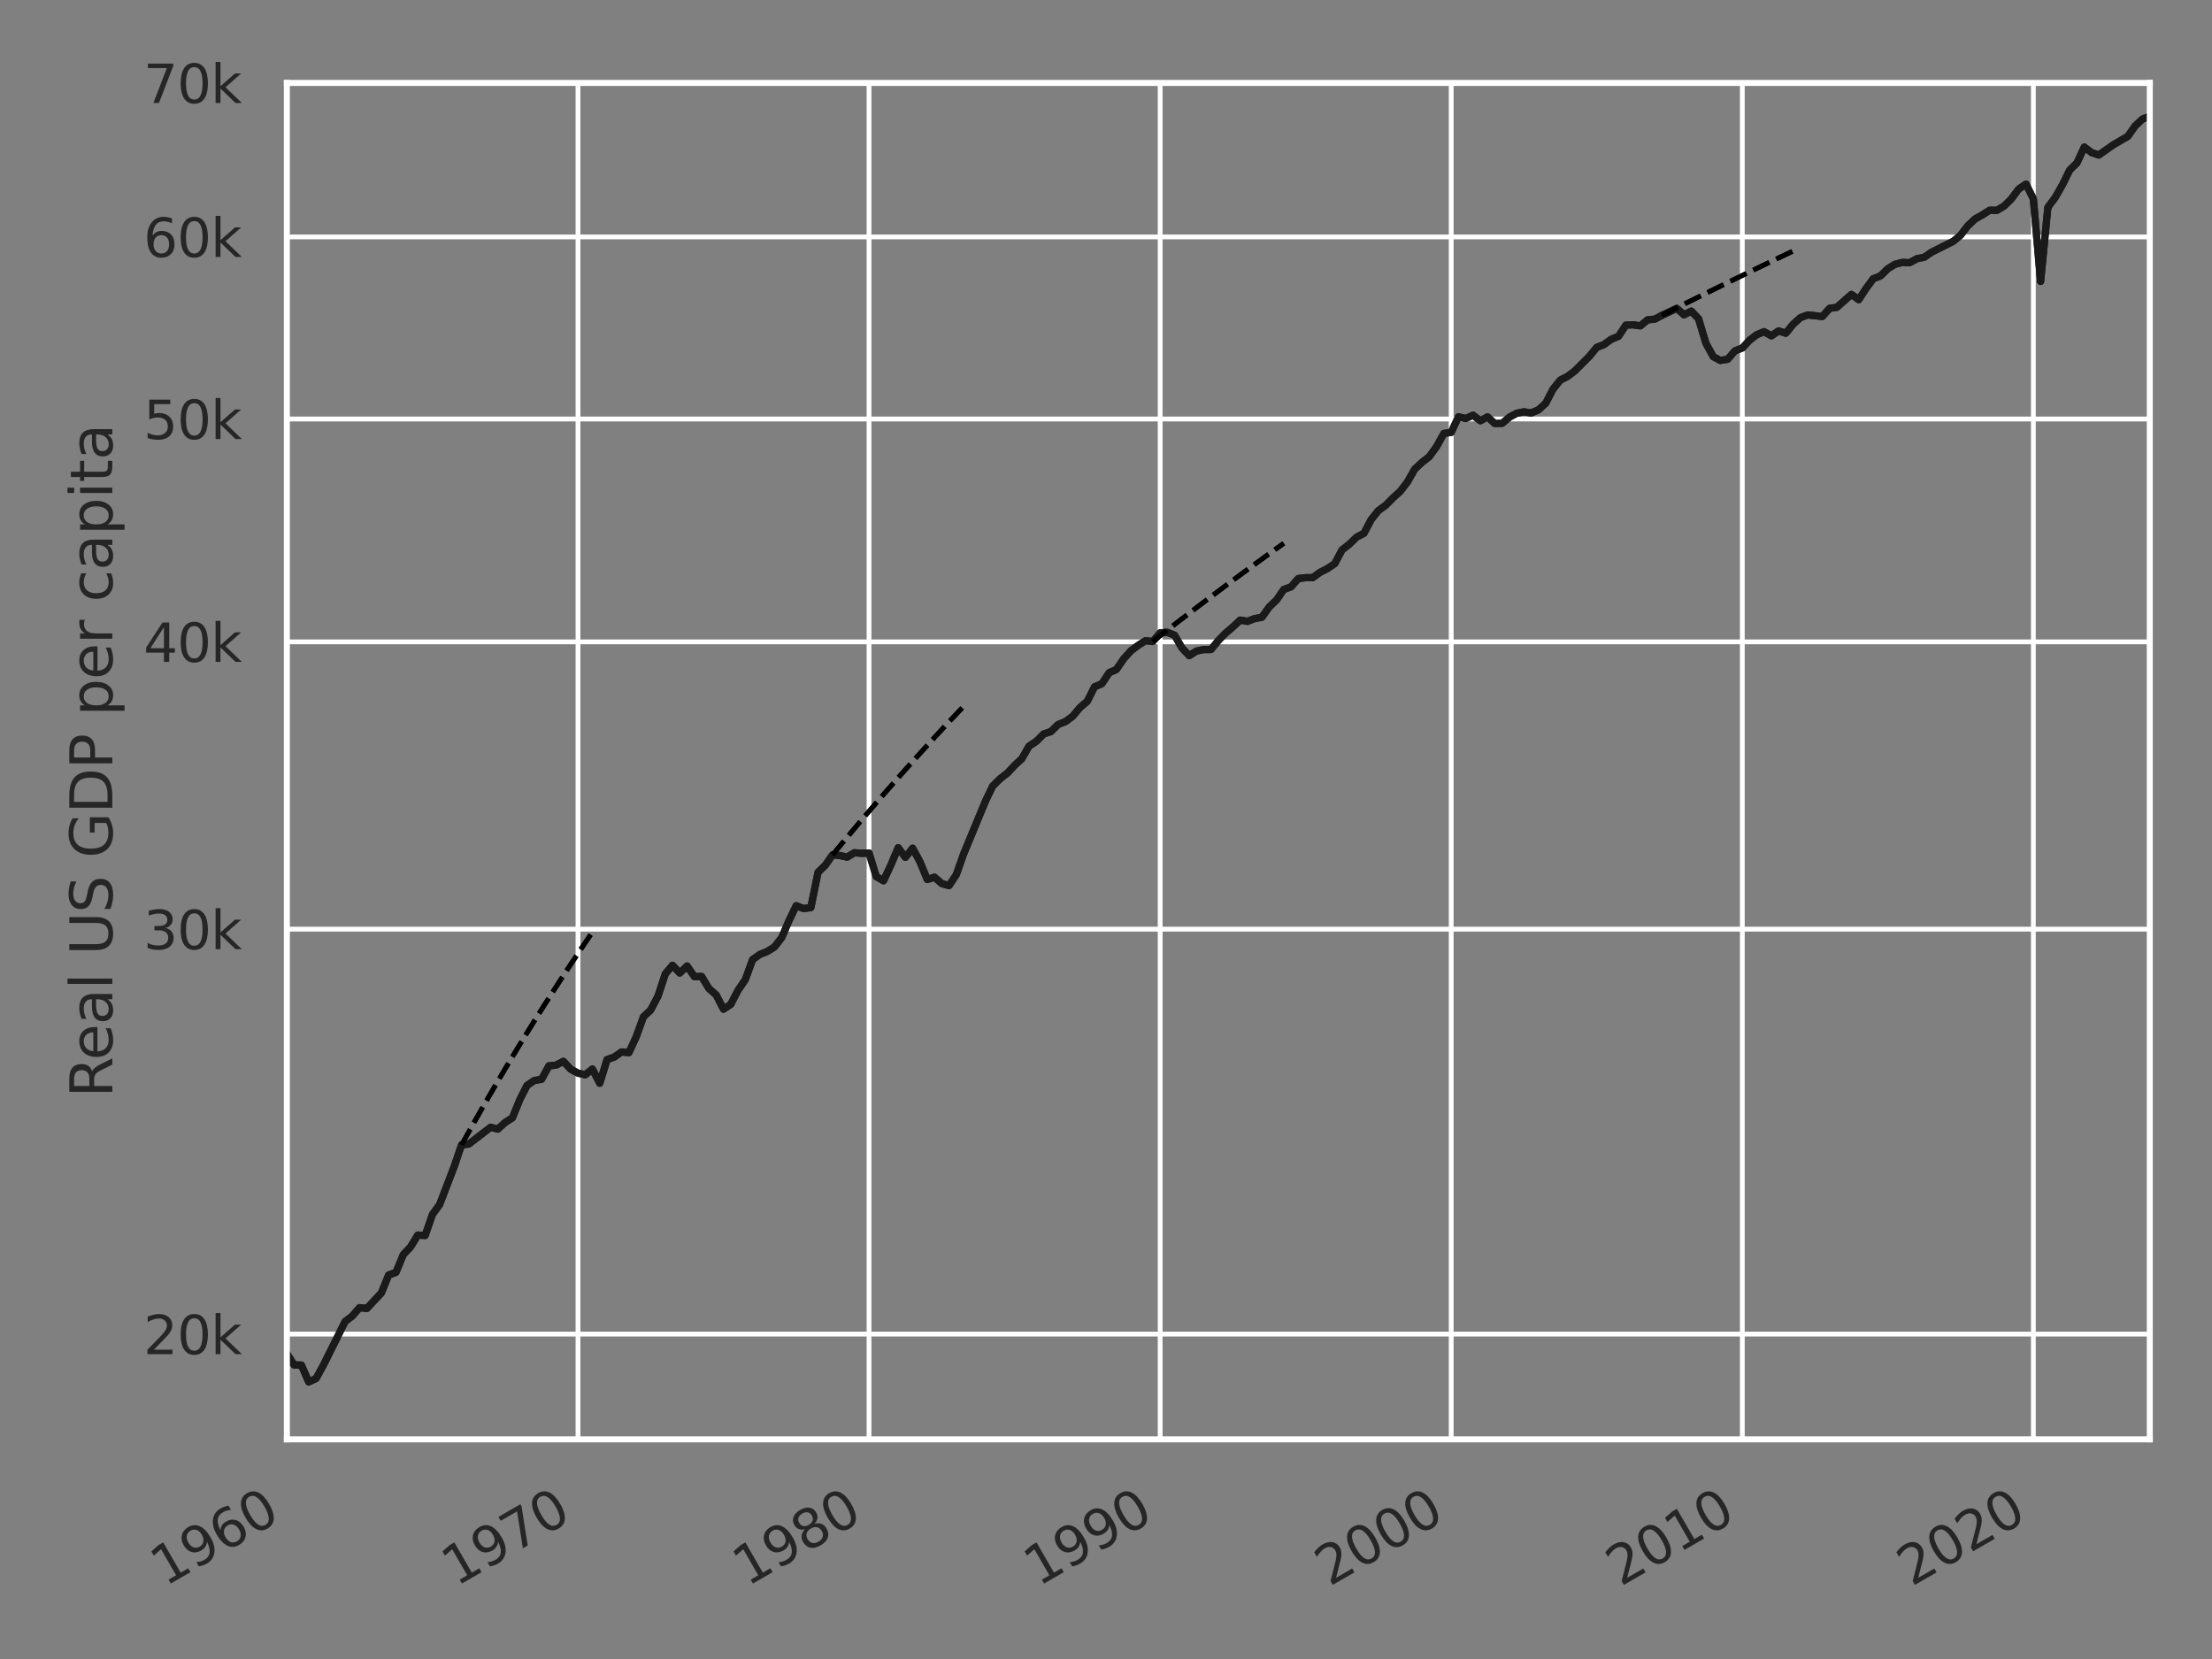 <?xml version="1.0" encoding="utf-8" standalone="no"?>
<!DOCTYPE svg PUBLIC "-//W3C//DTD SVG 1.1//EN"
  "http://www.w3.org/Graphics/SVG/1.1/DTD/svg11.dtd">
<svg xmlns:xlink="http://www.w3.org/1999/xlink" width="460.8pt" height="345.6pt" viewBox="0 0 460.8 345.6" xmlns="http://www.w3.org/2000/svg" version="1.1">
 <rect x="0" y="0" width="460.8" height="345.6" fill="#808080" stroke="none"/>
 <defs>
  <style type="text/css">*{stroke-linejoin: round; stroke-linecap: butt}</style>
 </defs>
 <g id="figure_1">
  <g id="patch_1">
   <path d="M 0 345.6 
L 460.8 345.6 
L 460.8 0 
L 0 0 
L 0 345.6 
z
" style="fill: none"/>
  </g>
  <g id="axes_1">
   <g id="patch_2">
    <path d="M 59.76 299.837 
L 447.84 299.837 
L 447.84 17.28 
L 59.76 17.28 
L 59.76 299.837 
z
" style="fill: none"/>
   </g>
   <g id="matplotlib.axis_1">
    <g id="xtick_1">
     <g id="line2d_1">
      <path d="M 59.76 299.837 
L 59.76 17.28 
" clip-path="url(#p3d9712245a)" style="fill: none; stroke: #ffffff; stroke-linecap: round"/>
     </g>
     <g id="text_1">
      <!-- 1960 -->
      <g style="fill: #262626" transform="translate(34.372 330.573) rotate(-30) scale(0.11 -0.11)">
       <defs>
        <path id="DejaVuSans-31" d="M 794 531 
L 1825 531 
L 1825 4091 
L 703 3866 
L 703 4441 
L 1819 4666 
L 2450 4666 
L 2450 531 
L 3481 531 
L 3481 0 
L 794 0 
L 794 531 
z
" transform="scale(0.016)"/>
        <path id="DejaVuSans-39" d="M 703 97 
L 703 672 
Q 941 559 1184 500 
Q 1428 441 1663 441 
Q 2288 441 2617 861 
Q 2947 1281 2994 2138 
Q 2813 1869 2534 1725 
Q 2256 1581 1919 1581 
Q 1219 1581 811 2004 
Q 403 2428 403 3163 
Q 403 3881 828 4315 
Q 1253 4750 1959 4750 
Q 2769 4750 3195 4129 
Q 3622 3509 3622 2328 
Q 3622 1225 3098 567 
Q 2575 -91 1691 -91 
Q 1453 -91 1209 -44 
Q 966 3 703 97 
z
M 1959 2075 
Q 2384 2075 2632 2365 
Q 2881 2656 2881 3163 
Q 2881 3666 2632 3958 
Q 2384 4250 1959 4250 
Q 1534 4250 1286 3958 
Q 1038 3666 1038 3163 
Q 1038 2656 1286 2365 
Q 1534 2075 1959 2075 
z
" transform="scale(0.016)"/>
        <path id="DejaVuSans-36" d="M 2113 2584 
Q 1688 2584 1439 2293 
Q 1191 2003 1191 1497 
Q 1191 994 1439 701 
Q 1688 409 2113 409 
Q 2538 409 2786 701 
Q 3034 994 3034 1497 
Q 3034 2003 2786 2293 
Q 2538 2584 2113 2584 
z
M 3366 4563 
L 3366 3988 
Q 3128 4100 2886 4159 
Q 2644 4219 2406 4219 
Q 1781 4219 1451 3797 
Q 1122 3375 1075 2522 
Q 1259 2794 1537 2939 
Q 1816 3084 2150 3084 
Q 2853 3084 3261 2657 
Q 3669 2231 3669 1497 
Q 3669 778 3244 343 
Q 2819 -91 2113 -91 
Q 1303 -91 875 529 
Q 447 1150 447 2328 
Q 447 3434 972 4092 
Q 1497 4750 2381 4750 
Q 2619 4750 2861 4703 
Q 3103 4656 3366 4563 
z
" transform="scale(0.016)"/>
        <path id="DejaVuSans-30" d="M 2034 4250 
Q 1547 4250 1301 3770 
Q 1056 3291 1056 2328 
Q 1056 1369 1301 889 
Q 1547 409 2034 409 
Q 2525 409 2770 889 
Q 3016 1369 3016 2328 
Q 3016 3291 2770 3770 
Q 2525 4250 2034 4250 
z
M 2034 4750 
Q 2819 4750 3233 4129 
Q 3647 3509 3647 2328 
Q 3647 1150 3233 529 
Q 2819 -91 2034 -91 
Q 1250 -91 836 529 
Q 422 1150 422 2328 
Q 422 3509 836 4129 
Q 1250 4750 2034 4750 
z
" transform="scale(0.016)"/>
       </defs>
       <use xlink:href="#DejaVuSans-31"/>
       <use xlink:href="#DejaVuSans-39" x="63.623"/>
       <use xlink:href="#DejaVuSans-36" x="127.246"/>
       <use xlink:href="#DejaVuSans-30" x="190.869"/>
      </g>
     </g>
    </g>
    <g id="xtick_2">
     <g id="line2d_2">
      <path d="M 120.406 299.837 
L 120.406 17.28 
" clip-path="url(#p3d9712245a)" style="fill: none; stroke: #ffffff; stroke-linecap: round"/>
     </g>
     <g id="text_2">
      <!-- 1970 -->
      <g style="fill: #262626" transform="translate(95.018 330.573) rotate(-30) scale(0.11 -0.11)">
       <defs>
        <path id="DejaVuSans-37" d="M 525 4666 
L 3525 4666 
L 3525 4397 
L 1831 0 
L 1172 0 
L 2766 4134 
L 525 4134 
L 525 4666 
z
" transform="scale(0.016)"/>
       </defs>
       <use xlink:href="#DejaVuSans-31"/>
       <use xlink:href="#DejaVuSans-39" x="63.623"/>
       <use xlink:href="#DejaVuSans-37" x="127.246"/>
       <use xlink:href="#DejaVuSans-30" x="190.869"/>
      </g>
     </g>
    </g>
    <g id="xtick_3">
     <g id="line2d_3">
      <path d="M 181.035 299.837 
L 181.035 17.28 
" clip-path="url(#p3d9712245a)" style="fill: none; stroke: #ffffff; stroke-linecap: round"/>
     </g>
     <g id="text_3">
      <!-- 1980 -->
      <g style="fill: #262626" transform="translate(155.647 330.573) rotate(-30) scale(0.11 -0.11)">
       <defs>
        <path id="DejaVuSans-38" d="M 2034 2216 
Q 1584 2216 1326 1975 
Q 1069 1734 1069 1313 
Q 1069 891 1326 650 
Q 1584 409 2034 409 
Q 2484 409 2743 651 
Q 3003 894 3003 1313 
Q 3003 1734 2745 1975 
Q 2488 2216 2034 2216 
z
M 1403 2484 
Q 997 2584 770 2862 
Q 544 3141 544 3541 
Q 544 4100 942 4425 
Q 1341 4750 2034 4750 
Q 2731 4750 3128 4425 
Q 3525 4100 3525 3541 
Q 3525 3141 3298 2862 
Q 3072 2584 2669 2484 
Q 3125 2378 3379 2068 
Q 3634 1759 3634 1313 
Q 3634 634 3220 271 
Q 2806 -91 2034 -91 
Q 1263 -91 848 271 
Q 434 634 434 1313 
Q 434 1759 690 2068 
Q 947 2378 1403 2484 
z
M 1172 3481 
Q 1172 3119 1398 2916 
Q 1625 2713 2034 2713 
Q 2441 2713 2670 2916 
Q 2900 3119 2900 3481 
Q 2900 3844 2670 4047 
Q 2441 4250 2034 4250 
Q 1625 4250 1398 4047 
Q 1172 3844 1172 3481 
z
" transform="scale(0.016)"/>
       </defs>
       <use xlink:href="#DejaVuSans-31"/>
       <use xlink:href="#DejaVuSans-39" x="63.623"/>
       <use xlink:href="#DejaVuSans-38" x="127.246"/>
       <use xlink:href="#DejaVuSans-30" x="190.869"/>
      </g>
     </g>
    </g>
    <g id="xtick_4">
     <g id="line2d_4">
      <path d="M 241.681 299.837 
L 241.681 17.28 
" clip-path="url(#p3d9712245a)" style="fill: none; stroke: #ffffff; stroke-linecap: round"/>
     </g>
     <g id="text_4">
      <!-- 1990 -->
      <g style="fill: #262626" transform="translate(216.293 330.573) rotate(-30) scale(0.11 -0.11)">
       <use xlink:href="#DejaVuSans-31"/>
       <use xlink:href="#DejaVuSans-39" x="63.623"/>
       <use xlink:href="#DejaVuSans-39" x="127.246"/>
       <use xlink:href="#DejaVuSans-30" x="190.869"/>
      </g>
     </g>
    </g>
    <g id="xtick_5">
     <g id="line2d_5">
      <path d="M 302.31 299.837 
L 302.31 17.28 
" clip-path="url(#p3d9712245a)" style="fill: none; stroke: #ffffff; stroke-linecap: round"/>
     </g>
     <g id="text_5">
      <!-- 2000 -->
      <g style="fill: #262626" transform="translate(276.922 330.573) rotate(-30) scale(0.11 -0.11)">
       <defs>
        <path id="DejaVuSans-32" d="M 1228 531 
L 3431 531 
L 3431 0 
L 469 0 
L 469 531 
Q 828 903 1448 1529 
Q 2069 2156 2228 2338 
Q 2531 2678 2651 2914 
Q 2772 3150 2772 3378 
Q 2772 3750 2511 3984 
Q 2250 4219 1831 4219 
Q 1534 4219 1204 4116 
Q 875 4013 500 3803 
L 500 4441 
Q 881 4594 1212 4672 
Q 1544 4750 1819 4750 
Q 2544 4750 2975 4387 
Q 3406 4025 3406 3419 
Q 3406 3131 3298 2873 
Q 3191 2616 2906 2266 
Q 2828 2175 2409 1742 
Q 1991 1309 1228 531 
z
" transform="scale(0.016)"/>
       </defs>
       <use xlink:href="#DejaVuSans-32"/>
       <use xlink:href="#DejaVuSans-30" x="63.623"/>
       <use xlink:href="#DejaVuSans-30" x="127.246"/>
       <use xlink:href="#DejaVuSans-30" x="190.869"/>
      </g>
     </g>
    </g>
    <g id="xtick_6">
     <g id="line2d_6">
      <path d="M 362.956 299.837 
L 362.956 17.28 
" clip-path="url(#p3d9712245a)" style="fill: none; stroke: #ffffff; stroke-linecap: round"/>
     </g>
     <g id="text_6">
      <!-- 2010 -->
      <g style="fill: #262626" transform="translate(337.568 330.573) rotate(-30) scale(0.11 -0.11)">
       <use xlink:href="#DejaVuSans-32"/>
       <use xlink:href="#DejaVuSans-30" x="63.623"/>
       <use xlink:href="#DejaVuSans-31" x="127.246"/>
       <use xlink:href="#DejaVuSans-30" x="190.869"/>
      </g>
     </g>
    </g>
    <g id="xtick_7">
     <g id="line2d_7">
      <path d="M 423.585 299.837 
L 423.585 17.28 
" clip-path="url(#p3d9712245a)" style="fill: none; stroke: #ffffff; stroke-linecap: round"/>
     </g>
     <g id="text_7">
      <!-- 2020 -->
      <g style="fill: #262626" transform="translate(398.197 330.573) rotate(-30) scale(0.11 -0.11)">
       <use xlink:href="#DejaVuSans-32"/>
       <use xlink:href="#DejaVuSans-30" x="63.623"/>
       <use xlink:href="#DejaVuSans-32" x="127.246"/>
       <use xlink:href="#DejaVuSans-30" x="190.869"/>
      </g>
     </g>
    </g>
   </g>
   <g id="matplotlib.axis_2">
    <g id="ytick_1">
     <g id="line2d_8">
      <path d="M 59.76 277.917 
L 447.84 277.917 
" clip-path="url(#p3d9712245a)" style="fill: none; stroke: #ffffff; stroke-linecap: round"/>
     </g>
     <g id="text_8">
      <!-- 20k -->
      <g style="fill: #262626" transform="translate(29.893 282.096) scale(0.11 -0.11)">
       <defs>
        <path id="DejaVuSans-6b" d="M 581 4863 
L 1159 4863 
L 1159 1991 
L 2875 3500 
L 3609 3500 
L 1753 1863 
L 3688 0 
L 2938 0 
L 1159 1709 
L 1159 0 
L 581 0 
L 581 4863 
z
" transform="scale(0.016)"/>
       </defs>
       <use xlink:href="#DejaVuSans-32"/>
       <use xlink:href="#DejaVuSans-30" x="63.623"/>
       <use xlink:href="#DejaVuSans-6b" x="127.246"/>
      </g>
     </g>
    </g>
    <g id="ytick_2">
     <g id="line2d_9">
      <path d="M 59.76 193.56 
L 447.84 193.56 
" clip-path="url(#p3d9712245a)" style="fill: none; stroke: #ffffff; stroke-linecap: round"/>
     </g>
     <g id="text_9">
      <!-- 30k -->
      <g style="fill: #262626" transform="translate(29.893 197.739) scale(0.11 -0.11)">
       <defs>
        <path id="DejaVuSans-33" d="M 2597 2516 
Q 3050 2419 3304 2112 
Q 3559 1806 3559 1356 
Q 3559 666 3084 287 
Q 2609 -91 1734 -91 
Q 1441 -91 1130 -33 
Q 819 25 488 141 
L 488 750 
Q 750 597 1062 519 
Q 1375 441 1716 441 
Q 2309 441 2620 675 
Q 2931 909 2931 1356 
Q 2931 1769 2642 2001 
Q 2353 2234 1838 2234 
L 1294 2234 
L 1294 2753 
L 1863 2753 
Q 2328 2753 2575 2939 
Q 2822 3125 2822 3475 
Q 2822 3834 2567 4026 
Q 2313 4219 1838 4219 
Q 1578 4219 1281 4162 
Q 984 4106 628 3988 
L 628 4550 
Q 988 4650 1302 4700 
Q 1616 4750 1894 4750 
Q 2613 4750 3031 4423 
Q 3450 4097 3450 3541 
Q 3450 3153 3228 2886 
Q 3006 2619 2597 2516 
z
" transform="scale(0.016)"/>
       </defs>
       <use xlink:href="#DejaVuSans-33"/>
       <use xlink:href="#DejaVuSans-30" x="63.623"/>
       <use xlink:href="#DejaVuSans-6b" x="127.246"/>
      </g>
     </g>
    </g>
    <g id="ytick_3">
     <g id="line2d_10">
      <path d="M 59.76 133.708 
L 447.84 133.708 
" clip-path="url(#p3d9712245a)" style="fill: none; stroke: #ffffff; stroke-linecap: round"/>
     </g>
     <g id="text_10">
      <!-- 40k -->
      <g style="fill: #262626" transform="translate(29.893 137.887) scale(0.11 -0.11)">
       <defs>
        <path id="DejaVuSans-34" d="M 2419 4116 
L 825 1625 
L 2419 1625 
L 2419 4116 
z
M 2253 4666 
L 3047 4666 
L 3047 1625 
L 3713 1625 
L 3713 1100 
L 3047 1100 
L 3047 0 
L 2419 0 
L 2419 1100 
L 313 1100 
L 313 1709 
L 2253 4666 
z
" transform="scale(0.016)"/>
       </defs>
       <use xlink:href="#DejaVuSans-34"/>
       <use xlink:href="#DejaVuSans-30" x="63.623"/>
       <use xlink:href="#DejaVuSans-6b" x="127.246"/>
      </g>
     </g>
    </g>
    <g id="ytick_4">
     <g id="line2d_11">
      <path d="M 59.76 87.283 
L 447.84 87.283 
" clip-path="url(#p3d9712245a)" style="fill: none; stroke: #ffffff; stroke-linecap: round"/>
     </g>
     <g id="text_11">
      <!-- 50k -->
      <g style="fill: #262626" transform="translate(29.893 91.462) scale(0.11 -0.11)">
       <defs>
        <path id="DejaVuSans-35" d="M 691 4666 
L 3169 4666 
L 3169 4134 
L 1269 4134 
L 1269 2991 
Q 1406 3038 1543 3061 
Q 1681 3084 1819 3084 
Q 2600 3084 3056 2656 
Q 3513 2228 3513 1497 
Q 3513 744 3044 326 
Q 2575 -91 1722 -91 
Q 1428 -91 1123 -41 
Q 819 9 494 109 
L 494 744 
Q 775 591 1075 516 
Q 1375 441 1709 441 
Q 2250 441 2565 725 
Q 2881 1009 2881 1497 
Q 2881 1984 2565 2268 
Q 2250 2553 1709 2553 
Q 1456 2553 1204 2497 
Q 953 2441 691 2322 
L 691 4666 
z
" transform="scale(0.016)"/>
       </defs>
       <use xlink:href="#DejaVuSans-35"/>
       <use xlink:href="#DejaVuSans-30" x="63.623"/>
       <use xlink:href="#DejaVuSans-6b" x="127.246"/>
      </g>
     </g>
    </g>
    <g id="ytick_5">
     <g id="line2d_12">
      <path d="M 59.76 49.351 
L 447.84 49.351 
" clip-path="url(#p3d9712245a)" style="fill: none; stroke: #ffffff; stroke-linecap: round"/>
     </g>
     <g id="text_12">
      <!-- 60k -->
      <g style="fill: #262626" transform="translate(29.893 53.53) scale(0.11 -0.11)">
       <use xlink:href="#DejaVuSans-36"/>
       <use xlink:href="#DejaVuSans-30" x="63.623"/>
       <use xlink:href="#DejaVuSans-6b" x="127.246"/>
      </g>
     </g>
    </g>
    <g id="ytick_6">
     <g id="line2d_13">
      <path d="M 59.76 17.28 
L 447.84 17.28 
" clip-path="url(#p3d9712245a)" style="fill: none; stroke: #ffffff; stroke-linecap: round"/>
     </g>
     <g id="text_13">
      <!-- 70k -->
      <g style="fill: #262626" transform="translate(29.893 21.459) scale(0.11 -0.11)">
       <use xlink:href="#DejaVuSans-37"/>
       <use xlink:href="#DejaVuSans-30" x="63.623"/>
       <use xlink:href="#DejaVuSans-6b" x="127.246"/>
      </g>
     </g>
    </g>
    <g id="text_14">
     <!-- Real US GDP per capita -->
     <g style="fill: #262626" transform="translate(23.397 228.656) rotate(-90) scale(0.12 -0.12)">
      <defs>
       <path id="DejaVuSans-52" d="M 2841 2188 
Q 3044 2119 3236 1894 
Q 3428 1669 3622 1275 
L 4263 0 
L 3584 0 
L 2988 1197 
Q 2756 1666 2539 1819 
Q 2322 1972 1947 1972 
L 1259 1972 
L 1259 0 
L 628 0 
L 628 4666 
L 2053 4666 
Q 2853 4666 3247 4331 
Q 3641 3997 3641 3322 
Q 3641 2881 3436 2590 
Q 3231 2300 2841 2188 
z
M 1259 4147 
L 1259 2491 
L 2053 2491 
Q 2509 2491 2742 2702 
Q 2975 2913 2975 3322 
Q 2975 3731 2742 3939 
Q 2509 4147 2053 4147 
L 1259 4147 
z
" transform="scale(0.016)"/>
       <path id="DejaVuSans-65" d="M 3597 1894 
L 3597 1613 
L 953 1613 
Q 991 1019 1311 708 
Q 1631 397 2203 397 
Q 2534 397 2845 478 
Q 3156 559 3463 722 
L 3463 178 
Q 3153 47 2828 -22 
Q 2503 -91 2169 -91 
Q 1331 -91 842 396 
Q 353 884 353 1716 
Q 353 2575 817 3079 
Q 1281 3584 2069 3584 
Q 2775 3584 3186 3129 
Q 3597 2675 3597 1894 
z
M 3022 2063 
Q 3016 2534 2758 2815 
Q 2500 3097 2075 3097 
Q 1594 3097 1305 2825 
Q 1016 2553 972 2059 
L 3022 2063 
z
" transform="scale(0.016)"/>
       <path id="DejaVuSans-61" d="M 2194 1759 
Q 1497 1759 1228 1600 
Q 959 1441 959 1056 
Q 959 750 1161 570 
Q 1363 391 1709 391 
Q 2188 391 2477 730 
Q 2766 1069 2766 1631 
L 2766 1759 
L 2194 1759 
z
M 3341 1997 
L 3341 0 
L 2766 0 
L 2766 531 
Q 2569 213 2275 61 
Q 1981 -91 1556 -91 
Q 1019 -91 701 211 
Q 384 513 384 1019 
Q 384 1609 779 1909 
Q 1175 2209 1959 2209 
L 2766 2209 
L 2766 2266 
Q 2766 2663 2505 2880 
Q 2244 3097 1772 3097 
Q 1472 3097 1187 3025 
Q 903 2953 641 2809 
L 641 3341 
Q 956 3463 1253 3523 
Q 1550 3584 1831 3584 
Q 2591 3584 2966 3190 
Q 3341 2797 3341 1997 
z
" transform="scale(0.016)"/>
       <path id="DejaVuSans-6c" d="M 603 4863 
L 1178 4863 
L 1178 0 
L 603 0 
L 603 4863 
z
" transform="scale(0.016)"/>
       <path id="DejaVuSans-20" transform="scale(0.016)"/>
       <path id="DejaVuSans-55" d="M 556 4666 
L 1191 4666 
L 1191 1831 
Q 1191 1081 1462 751 
Q 1734 422 2344 422 
Q 2950 422 3222 751 
Q 3494 1081 3494 1831 
L 3494 4666 
L 4128 4666 
L 4128 1753 
Q 4128 841 3676 375 
Q 3225 -91 2344 -91 
Q 1459 -91 1007 375 
Q 556 841 556 1753 
L 556 4666 
z
" transform="scale(0.016)"/>
       <path id="DejaVuSans-53" d="M 3425 4513 
L 3425 3897 
Q 3066 4069 2747 4153 
Q 2428 4238 2131 4238 
Q 1616 4238 1336 4038 
Q 1056 3838 1056 3469 
Q 1056 3159 1242 3001 
Q 1428 2844 1947 2747 
L 2328 2669 
Q 3034 2534 3370 2195 
Q 3706 1856 3706 1288 
Q 3706 609 3251 259 
Q 2797 -91 1919 -91 
Q 1588 -91 1214 -16 
Q 841 59 441 206 
L 441 856 
Q 825 641 1194 531 
Q 1563 422 1919 422 
Q 2459 422 2753 634 
Q 3047 847 3047 1241 
Q 3047 1584 2836 1778 
Q 2625 1972 2144 2069 
L 1759 2144 
Q 1053 2284 737 2584 
Q 422 2884 422 3419 
Q 422 4038 858 4394 
Q 1294 4750 2059 4750 
Q 2388 4750 2728 4690 
Q 3069 4631 3425 4513 
z
" transform="scale(0.016)"/>
       <path id="DejaVuSans-47" d="M 3809 666 
L 3809 1919 
L 2778 1919 
L 2778 2438 
L 4434 2438 
L 4434 434 
Q 4069 175 3628 42 
Q 3188 -91 2688 -91 
Q 1594 -91 976 548 
Q 359 1188 359 2328 
Q 359 3472 976 4111 
Q 1594 4750 2688 4750 
Q 3144 4750 3555 4637 
Q 3966 4525 4313 4306 
L 4313 3634 
Q 3963 3931 3569 4081 
Q 3175 4231 2741 4231 
Q 1884 4231 1454 3753 
Q 1025 3275 1025 2328 
Q 1025 1384 1454 906 
Q 1884 428 2741 428 
Q 3075 428 3337 486 
Q 3600 544 3809 666 
z
" transform="scale(0.016)"/>
       <path id="DejaVuSans-44" d="M 1259 4147 
L 1259 519 
L 2022 519 
Q 2988 519 3436 956 
Q 3884 1394 3884 2338 
Q 3884 3275 3436 3711 
Q 2988 4147 2022 4147 
L 1259 4147 
z
M 628 4666 
L 1925 4666 
Q 3281 4666 3915 4102 
Q 4550 3538 4550 2338 
Q 4550 1131 3912 565 
Q 3275 0 1925 0 
L 628 0 
L 628 4666 
z
" transform="scale(0.016)"/>
       <path id="DejaVuSans-50" d="M 1259 4147 
L 1259 2394 
L 2053 2394 
Q 2494 2394 2734 2622 
Q 2975 2850 2975 3272 
Q 2975 3691 2734 3919 
Q 2494 4147 2053 4147 
L 1259 4147 
z
M 628 4666 
L 2053 4666 
Q 2838 4666 3239 4311 
Q 3641 3956 3641 3272 
Q 3641 2581 3239 2228 
Q 2838 1875 2053 1875 
L 1259 1875 
L 1259 0 
L 628 0 
L 628 4666 
z
" transform="scale(0.016)"/>
       <path id="DejaVuSans-70" d="M 1159 525 
L 1159 -1331 
L 581 -1331 
L 581 3500 
L 1159 3500 
L 1159 2969 
Q 1341 3281 1617 3432 
Q 1894 3584 2278 3584 
Q 2916 3584 3314 3078 
Q 3713 2572 3713 1747 
Q 3713 922 3314 415 
Q 2916 -91 2278 -91 
Q 1894 -91 1617 61 
Q 1341 213 1159 525 
z
M 3116 1747 
Q 3116 2381 2855 2742 
Q 2594 3103 2138 3103 
Q 1681 3103 1420 2742 
Q 1159 2381 1159 1747 
Q 1159 1113 1420 752 
Q 1681 391 2138 391 
Q 2594 391 2855 752 
Q 3116 1113 3116 1747 
z
" transform="scale(0.016)"/>
       <path id="DejaVuSans-72" d="M 2631 2963 
Q 2534 3019 2420 3045 
Q 2306 3072 2169 3072 
Q 1681 3072 1420 2755 
Q 1159 2438 1159 1844 
L 1159 0 
L 581 0 
L 581 3500 
L 1159 3500 
L 1159 2956 
Q 1341 3275 1631 3429 
Q 1922 3584 2338 3584 
Q 2397 3584 2469 3576 
Q 2541 3569 2628 3553 
L 2631 2963 
z
" transform="scale(0.016)"/>
       <path id="DejaVuSans-63" d="M 3122 3366 
L 3122 2828 
Q 2878 2963 2633 3030 
Q 2388 3097 2138 3097 
Q 1578 3097 1268 2742 
Q 959 2388 959 1747 
Q 959 1106 1268 751 
Q 1578 397 2138 397 
Q 2388 397 2633 464 
Q 2878 531 3122 666 
L 3122 134 
Q 2881 22 2623 -34 
Q 2366 -91 2075 -91 
Q 1284 -91 818 406 
Q 353 903 353 1747 
Q 353 2603 823 3093 
Q 1294 3584 2113 3584 
Q 2378 3584 2631 3529 
Q 2884 3475 3122 3366 
z
" transform="scale(0.016)"/>
       <path id="DejaVuSans-69" d="M 603 3500 
L 1178 3500 
L 1178 0 
L 603 0 
L 603 3500 
z
M 603 4863 
L 1178 4863 
L 1178 4134 
L 603 4134 
L 603 4863 
z
" transform="scale(0.016)"/>
       <path id="DejaVuSans-74" d="M 1172 4494 
L 1172 3500 
L 2356 3500 
L 2356 3053 
L 1172 3053 
L 1172 1153 
Q 1172 725 1289 603 
Q 1406 481 1766 481 
L 2356 481 
L 2356 0 
L 1766 0 
Q 1100 0 847 248 
Q 594 497 594 1153 
L 594 3053 
L 172 3053 
L 172 3500 
L 594 3500 
L 594 4494 
L 1172 4494 
z
" transform="scale(0.016)"/>
      </defs>
      <use xlink:href="#DejaVuSans-52"/>
      <use xlink:href="#DejaVuSans-65" x="64.982"/>
      <use xlink:href="#DejaVuSans-61" x="126.506"/>
      <use xlink:href="#DejaVuSans-6c" x="187.785"/>
      <use xlink:href="#DejaVuSans-20" x="215.568"/>
      <use xlink:href="#DejaVuSans-55" x="247.355"/>
      <use xlink:href="#DejaVuSans-53" x="320.549"/>
      <use xlink:href="#DejaVuSans-20" x="384.025"/>
      <use xlink:href="#DejaVuSans-47" x="415.812"/>
      <use xlink:href="#DejaVuSans-44" x="493.303"/>
      <use xlink:href="#DejaVuSans-50" x="570.305"/>
      <use xlink:href="#DejaVuSans-20" x="630.607"/>
      <use xlink:href="#DejaVuSans-70" x="662.395"/>
      <use xlink:href="#DejaVuSans-65" x="725.871"/>
      <use xlink:href="#DejaVuSans-72" x="787.395"/>
      <use xlink:href="#DejaVuSans-20" x="828.508"/>
      <use xlink:href="#DejaVuSans-63" x="860.295"/>
      <use xlink:href="#DejaVuSans-61" x="915.275"/>
      <use xlink:href="#DejaVuSans-70" x="976.555"/>
      <use xlink:href="#DejaVuSans-69" x="1040.031"/>
      <use xlink:href="#DejaVuSans-74" x="1067.814"/>
      <use xlink:href="#DejaVuSans-61" x="1107.023"/>
     </g>
    </g>
   </g>
   <g id="line2d_14">
    <path d="M -1 330.77 
L -0.869 330.157 
L 0.625 324.641 
L 2.136 317.637 
L 3.663 314.637 
L 5.19 312.685 
L 6.685 309.937 
L 8.195 306.651 
L 9.723 307.189 
L 11.25 305.817 
L 12.761 306.186 
L 14.271 305.591 
L 15.799 299.825 
L 17.326 296.762 
L 18.82 295.932 
L 20.331 298.053 
L 21.858 302.197 
L 23.386 304.087 
L 24.88 304.702 
L 26.391 303.322 
L 27.918 300.3 
L 29.445 295.309 
L 30.94 292.78 
L 32.45 290.934 
L 33.978 290.701 
L 35.505 292.367 
L 37.016 291.499 
L 38.526 292.657 
L 40.054 290.292 
L 41.581 289.895 
L 43.075 291.2 
L 44.586 290.105 
L 46.113 293.216 
L 47.641 299.467 
L 49.135 298.903 
L 52.173 291.189 
L 53.7 288.14 
L 55.195 284.307 
L 56.705 285.049 
L 58.233 285.372 
L 59.76 281.971 
L 61.271 284.34 
L 62.781 284.361 
L 64.309 287.878 
L 65.836 287.17 
L 67.33 284.468 
L 71.896 275.291 
L 73.39 274.144 
L 74.901 272.414 
L 76.428 272.566 
L 79.45 269.337 
L 80.96 265.608 
L 82.488 265.049 
L 84.015 261.357 
L 85.526 259.759 
L 87.036 257.285 
L 88.564 257.379 
L 90.091 252.978 
L 91.585 250.93 
L 94.623 242.988 
L 96.151 238.499 
L 97.645 238.336 
L 102.21 234.831 
L 103.705 235.22 
L 105.215 233.844 
L 106.743 232.861 
L 108.27 229.109 
L 109.781 226.135 
L 111.291 225.092 
L 112.819 224.834 
L 114.346 222.04 
L 115.84 221.889 
L 117.351 221.095 
L 118.878 222.725 
L 120.406 223.548 
L 121.9 223.901 
L 123.411 222.701 
L 124.938 225.666 
L 126.465 220.724 
L 127.96 220.203 
L 129.47 219.141 
L 130.998 219.291 
L 132.525 216.005 
L 134.036 211.829 
L 135.546 210.41 
L 137.074 207.506 
L 138.601 202.871 
L 140.095 201.08 
L 141.606 202.697 
L 143.133 201.238 
L 144.661 203.459 
L 146.155 203.408 
L 147.666 205.917 
L 149.193 207.261 
L 150.72 210.23 
L 152.215 209.248 
L 153.725 206.33 
L 155.253 204.086 
L 156.78 199.904 
L 158.291 198.827 
L 159.801 198.224 
L 161.329 197.275 
L 162.856 195.308 
L 164.35 191.806 
L 165.861 188.673 
L 167.388 189.263 
L 168.916 189.08 
L 170.41 181.719 
L 171.921 180.25 
L 173.448 178.075 
L 174.975 178.23 
L 176.47 178.552 
L 177.98 177.638 
L 179.508 177.767 
L 181.035 177.696 
L 182.546 182.611 
L 184.056 183.482 
L 185.584 180.198 
L 187.111 176.587 
L 188.605 178.604 
L 190.116 176.696 
L 191.643 179.516 
L 193.171 183.218 
L 194.665 182.73 
L 196.176 184.057 
L 197.703 184.489 
L 199.23 182.184 
L 200.725 177.934 
L 205.29 166.89 
L 206.801 163.748 
L 208.311 162.257 
L 209.839 161.061 
L 211.366 159.442 
L 212.86 158.058 
L 214.371 155.437 
L 215.898 154.418 
L 217.426 152.895 
L 218.92 152.4 
L 220.431 150.931 
L 221.958 150.316 
L 223.485 149.187 
L 224.98 147.39 
L 226.49 146.111 
L 228.018 143.08 
L 229.545 142.423 
L 231.056 140.141 
L 232.566 139.467 
L 234.094 137.233 
L 235.621 135.547 
L 237.115 134.432 
L 238.626 133.469 
L 240.153 133.63 
L 241.681 131.839 
L 243.175 131.73 
L 244.686 132.329 
L 246.213 134.965 
L 247.74 136.583 
L 249.235 135.631 
L 250.745 135.321 
L 252.273 135.305 
L 253.8 133.443 
L 255.311 131.895 
L 256.821 130.615 
L 258.349 129.175 
L 259.876 129.44 
L 261.37 128.865 
L 262.881 128.586 
L 264.408 126.435 
L 265.936 124.984 
L 267.43 122.796 
L 268.941 122.253 
L 270.468 120.518 
L 271.995 120.342 
L 273.49 120.313 
L 275 119.219 
L 276.528 118.449 
L 278.055 117.412 
L 279.566 114.561 
L 281.076 113.383 
L 282.604 111.897 
L 284.131 111.107 
L 285.625 108.267 
L 287.136 106.374 
L 288.663 105.255 
L 290.191 103.71 
L 291.685 102.363 
L 293.196 100.409 
L 294.723 97.714 
L 296.25 96.297 
L 297.745 95.135 
L 299.255 93.054 
L 300.783 90.296 
L 302.31 90.069 
L 303.821 86.83 
L 305.331 87.183 
L 306.859 86.494 
L 308.386 87.654 
L 309.88 86.846 
L 311.391 88.225 
L 312.918 88.188 
L 314.446 86.905 
L 315.94 86.096 
L 317.451 85.782 
L 318.978 86.03 
L 320.505 85.369 
L 322 83.997 
L 323.51 81.085 
L 325.038 79.179 
L 326.565 78.408 
L 328.076 77.255 
L 331.114 74.212 
L 332.641 72.357 
L 334.135 71.78 
L 335.646 70.683 
L 337.173 70.053 
L 338.701 67.73 
L 340.195 67.662 
L 341.706 67.885 
L 343.233 66.638 
L 344.76 66.472 
L 346.255 65.668 
L 349.293 64.237 
L 350.82 65.582 
L 352.331 64.804 
L 353.841 66.405 
L 355.369 71.499 
L 356.896 74.294 
L 358.39 75.093 
L 359.901 74.842 
L 361.428 73.086 
L 362.956 72.496 
L 364.45 70.886 
L 365.961 69.732 
L 367.488 69.09 
L 369.015 69.962 
L 370.51 68.934 
L 372.02 69.422 
L 373.548 67.533 
L 375.075 66.164 
L 376.586 65.608 
L 379.624 65.935 
L 381.151 64.229 
L 382.645 64.025 
L 385.683 61.333 
L 387.211 62.427 
L 388.705 60.139 
L 390.216 58.075 
L 391.743 57.476 
L 393.27 55.971 
L 394.765 55.06 
L 396.275 54.668 
L 397.803 54.725 
L 399.33 53.894 
L 400.841 53.6 
L 402.351 52.552 
L 406.9 50.268 
L 408.411 49.008 
L 409.938 47.027 
L 411.466 45.595 
L 412.96 44.769 
L 414.471 43.801 
L 415.998 43.812 
L 417.525 42.902 
L 419.02 41.421 
L 420.53 39.382 
L 422.058 38.353 
L 423.585 41.415 
L 425.096 58.629 
L 426.606 43.191 
L 428.134 41.154 
L 429.661 38.462 
L 431.155 35.427 
L 432.666 33.947 
L 434.193 30.634 
L 435.721 31.791 
L 437.215 32.292 
L 440.253 30.156 
L 443.275 28.399 
L 444.785 26.238 
L 446.313 24.806 
L 447.84 24.225 
L 447.84 24.225 
" clip-path="url(#p3d9712245a)" style="fill: none; stroke: #1a1a1a; stroke-width: 1.5; stroke-linecap: round"/>
   </g>
   <g id="line2d_15">
    <path d="M -1 330.77 
L -0.869 330.157 
L 0.625 324.641 
L 2.136 317.637 
L 3.663 314.637 
L 5.19 312.685 
L 6.685 309.937 
L 8.195 306.651 
L 9.723 307.189 
L 11.25 305.817 
L 12.761 306.186 
L 14.271 305.591 
L 15.799 299.825 
L 17.326 296.762 
L 18.82 295.932 
L 20.331 298.053 
L 21.858 302.197 
L 23.386 304.087 
L 24.88 304.702 
L 26.391 303.322 
L 27.918 300.3 
L 29.445 295.309 
L 30.94 292.78 
L 32.45 290.934 
L 33.978 290.701 
L 35.505 292.367 
L 37.016 291.499 
L 38.526 292.657 
L 40.054 290.292 
L 41.581 289.895 
L 43.075 291.2 
L 44.586 290.105 
L 46.113 293.216 
L 47.641 299.467 
L 49.135 298.903 
L 52.173 291.189 
L 53.7 288.14 
L 55.195 284.307 
L 56.705 285.049 
L 58.233 285.372 
L 59.76 281.971 
L 61.271 284.34 
L 62.781 284.361 
L 64.309 287.878 
L 65.836 287.17 
L 67.33 284.468 
L 71.896 275.291 
L 73.39 274.144 
L 74.901 272.414 
L 76.428 272.566 
L 79.45 269.337 
L 80.96 265.608 
L 82.488 265.049 
L 84.015 261.357 
L 85.526 259.759 
L 87.036 257.285 
L 88.564 257.379 
L 90.091 252.978 
L 91.585 250.93 
L 94.623 242.988 
L 96.151 238.499 
L 97.645 238.336 
L 102.21 234.831 
L 103.705 235.22 
L 105.215 233.844 
L 106.743 232.861 
L 108.27 229.109 
L 109.781 226.135 
L 111.291 225.092 
L 112.819 224.834 
L 114.346 222.04 
L 115.84 221.889 
L 117.351 221.095 
L 118.878 222.725 
L 120.406 223.548 
L 121.9 223.901 
L 123.411 222.701 
L 124.938 225.666 
L 126.465 220.724 
L 127.96 220.203 
L 129.47 219.141 
L 130.998 219.291 
L 132.525 216.005 
L 134.036 211.829 
L 135.546 210.41 
L 137.074 207.506 
L 138.601 202.871 
L 140.095 201.08 
L 141.606 202.697 
L 143.133 201.238 
L 144.661 203.459 
L 146.155 203.408 
L 147.666 205.917 
L 149.193 207.261 
L 150.72 210.23 
L 152.215 209.248 
L 153.725 206.33 
L 155.253 204.086 
L 156.78 199.904 
L 158.291 198.827 
L 159.801 198.224 
L 161.329 197.275 
L 162.856 195.308 
L 164.35 191.806 
L 165.861 188.673 
L 167.388 189.263 
L 168.916 189.08 
L 170.41 181.719 
L 171.921 180.25 
L 173.448 178.075 
L 174.975 178.23 
L 176.47 178.552 
L 177.98 177.638 
L 179.508 177.767 
L 181.035 177.696 
L 182.546 182.611 
L 184.056 183.482 
L 185.584 180.198 
L 187.111 176.587 
L 188.605 178.604 
L 190.116 176.696 
L 191.643 179.516 
L 193.171 183.218 
L 194.665 182.73 
L 196.176 184.057 
L 197.703 184.489 
L 199.23 182.184 
L 200.725 177.934 
L 205.29 166.89 
L 206.801 163.748 
L 208.311 162.257 
L 209.839 161.061 
L 211.366 159.442 
L 212.86 158.058 
L 214.371 155.437 
L 215.898 154.418 
L 217.426 152.895 
L 218.92 152.4 
L 220.431 150.931 
L 221.958 150.316 
L 223.485 149.187 
L 224.98 147.39 
L 226.49 146.111 
L 228.018 143.08 
L 229.545 142.423 
L 231.056 140.141 
L 232.566 139.467 
L 234.094 137.233 
L 235.621 135.547 
L 237.115 134.432 
L 238.626 133.469 
L 240.153 133.63 
L 241.681 131.839 
L 243.175 131.73 
L 244.686 132.329 
L 246.213 134.965 
L 247.74 136.583 
L 249.235 135.631 
L 250.745 135.321 
L 252.273 135.305 
L 253.8 133.443 
L 255.311 131.895 
L 256.821 130.615 
L 258.349 129.175 
L 259.876 129.44 
L 261.37 128.865 
L 262.881 128.586 
L 264.408 126.435 
L 265.936 124.984 
L 267.43 122.796 
L 268.941 122.253 
L 270.468 120.518 
L 271.995 120.342 
L 273.49 120.313 
L 275 119.219 
L 276.528 118.449 
L 278.055 117.412 
L 279.566 114.561 
L 281.076 113.383 
L 282.604 111.897 
L 284.131 111.107 
L 285.625 108.267 
L 287.136 106.374 
L 288.663 105.255 
L 290.191 103.71 
L 291.685 102.363 
L 293.196 100.409 
L 294.723 97.714 
L 296.25 96.297 
L 297.745 95.135 
L 299.255 93.054 
L 300.783 90.296 
L 302.31 90.069 
L 303.821 86.83 
L 305.331 87.183 
L 306.859 86.494 
L 308.386 87.654 
L 309.88 86.846 
L 311.391 88.225 
L 312.918 88.188 
L 314.446 86.905 
L 315.94 86.096 
L 317.451 85.782 
L 318.978 86.03 
L 320.505 85.369 
L 322 83.997 
L 323.51 81.085 
L 325.038 79.179 
L 326.565 78.408 
L 328.076 77.255 
L 331.114 74.212 
L 332.641 72.357 
L 334.135 71.78 
L 335.646 70.683 
L 337.173 70.053 
L 338.701 67.73 
L 340.195 67.662 
L 341.706 67.885 
L 343.233 66.638 
L 344.76 66.472 
L 346.255 65.668 
L 349.293 64.237 
L 350.82 65.582 
L 352.331 64.804 
L 353.841 66.405 
L 355.369 71.499 
L 356.896 74.294 
L 358.39 75.093 
L 359.901 74.842 
L 361.428 73.086 
L 362.956 72.496 
L 364.45 70.886 
L 365.961 69.732 
L 367.488 69.09 
L 369.015 69.962 
L 370.51 68.934 
L 372.02 69.422 
L 373.548 67.533 
L 375.075 66.164 
L 376.586 65.608 
L 379.624 65.935 
L 381.151 64.229 
L 382.645 64.025 
L 385.683 61.333 
L 387.211 62.427 
L 388.705 60.139 
L 390.216 58.075 
L 391.743 57.476 
L 393.27 55.971 
L 394.765 55.06 
L 396.275 54.668 
L 397.803 54.725 
L 399.33 53.894 
L 400.841 53.6 
L 402.351 52.552 
L 406.9 50.268 
L 408.411 49.008 
L 409.938 47.027 
L 411.466 45.595 
L 412.96 44.769 
L 414.471 43.801 
L 415.998 43.812 
L 417.525 42.902 
L 419.02 41.421 
L 420.53 39.382 
L 422.058 38.353 
L 423.585 41.415 
L 425.096 58.629 
L 426.606 43.191 
L 428.134 41.154 
L 429.661 38.462 
L 431.155 35.427 
L 432.666 33.947 
L 434.193 30.634 
L 435.721 31.791 
L 437.215 32.292 
L 440.253 30.156 
L 443.275 28.399 
L 444.785 26.238 
L 446.313 24.806 
L 447.84 24.225 
L 447.84 24.225 
" clip-path="url(#p3d9712245a)" style="fill: none; stroke: #1a1a1a; stroke-width: 1.5; stroke-linecap: round"/>
   </g>
   <g id="line2d_16">
    <path d="M 346.255 65.668 
L 347.765 64.905 
L 349.293 64.136 
L 350.82 63.369 
L 352.331 62.614 
L 353.841 61.862 
L 355.369 61.104 
L 356.896 60.349 
L 358.39 59.613 
L 359.901 58.871 
L 361.428 58.124 
L 362.956 57.379 
L 364.45 56.653 
L 365.961 55.922 
L 367.488 55.186 
L 369.015 54.452 
L 370.51 53.736 
L 372.02 53.015 
L 373.548 52.288 
" clip-path="url(#p3d9712245a)" style="fill: none; stroke-dasharray: 3.7,1.6; stroke-dashoffset: 0; stroke: #000000"/>
   </g>
   <g id="line2d_17">
    <path d="M 240.153 133.63 
L 241.681 132.43 
L 243.175 131.264 
L 244.686 130.09 
L 246.213 128.911 
L 247.74 127.738 
L 249.235 126.598 
L 250.745 125.451 
L 252.273 124.297 
L 253.8 123.15 
L 255.311 122.022 
L 256.821 120.9 
L 258.349 119.771 
L 259.876 118.649 
L 261.37 117.557 
L 262.881 116.458 
L 264.408 115.353 
L 265.936 114.254 
L 267.43 113.185 
" clip-path="url(#p3d9712245a)" style="fill: none; stroke-dasharray: 3.7,1.6; stroke-dashoffset: 0; stroke: #000000"/>
   </g>
   <g id="line2d_18">
    <path d="M 173.448 178.075 
L 174.975 176.217 
L 176.47 174.415 
L 177.98 172.609 
L 179.508 170.799 
L 181.035 169.005 
L 182.546 167.245 
L 184.056 165.499 
L 185.584 163.75 
L 187.111 162.015 
L 188.605 160.331 
L 190.116 158.643 
L 191.643 156.95 
L 193.171 155.27 
L 194.665 153.64 
L 196.176 152.005 
L 197.703 150.365 
L 199.23 148.738 
L 200.725 147.158 
" clip-path="url(#p3d9712245a)" style="fill: none; stroke-dasharray: 3.7,1.6; stroke-dashoffset: 0; stroke: #000000"/>
   </g>
   <g id="line2d_19">
    <path d="M 96.151 238.499 
L 97.645 235.809 
L 99.156 233.124 
L 100.683 230.444 
L 102.21 227.798 
L 103.705 225.241 
L 105.215 222.688 
L 106.743 220.139 
L 108.27 217.62 
L 109.781 215.158 
L 111.291 212.725 
L 112.819 210.294 
L 114.346 207.891 
L 115.84 205.566 
L 117.351 203.242 
L 118.878 200.919 
L 120.406 198.621 
L 121.9 196.398 
L 123.411 194.173 
" clip-path="url(#p3d9712245a)" style="fill: none; stroke-dasharray: 3.7,1.6; stroke-dashoffset: 0; stroke: #000000"/>
   </g>
   <g id="line2d_20">
    <path d="M 346.255 65.668 
L 347.765 64.905 
L 349.293 64.136 
L 350.82 63.369 
L 352.331 62.614 
L 353.841 61.862 
L 355.369 61.104 
L 356.896 60.349 
L 358.39 59.613 
L 359.901 58.871 
L 361.428 58.124 
L 362.956 57.379 
L 364.45 56.653 
L 365.961 55.922 
L 367.488 55.186 
L 369.015 54.452 
L 370.51 53.736 
L 372.02 53.015 
L 373.548 52.288 
" clip-path="url(#p3d9712245a)" style="fill: none; stroke-dasharray: 3.7,1.6; stroke-dashoffset: 0; stroke: #000000"/>
   </g>
   <g id="line2d_21">
    <path d="M 240.153 133.63 
L 241.681 132.43 
L 243.175 131.264 
L 244.686 130.09 
L 246.213 128.911 
L 247.74 127.738 
L 249.235 126.598 
L 250.745 125.451 
L 252.273 124.297 
L 253.8 123.15 
L 255.311 122.022 
L 256.821 120.9 
L 258.349 119.771 
L 259.876 118.649 
L 261.37 117.557 
L 262.881 116.458 
L 264.408 115.353 
L 265.936 114.254 
L 267.43 113.185 
" clip-path="url(#p3d9712245a)" style="fill: none; stroke-dasharray: 3.7,1.6; stroke-dashoffset: 0; stroke: #000000"/>
   </g>
   <g id="line2d_22">
    <path d="M 173.448 178.075 
L 174.975 176.217 
L 176.47 174.415 
L 177.98 172.609 
L 179.508 170.799 
L 181.035 169.005 
L 182.546 167.245 
L 184.056 165.499 
L 185.584 163.75 
L 187.111 162.015 
L 188.605 160.331 
L 190.116 158.643 
L 191.643 156.95 
L 193.171 155.27 
L 194.665 153.64 
L 196.176 152.005 
L 197.703 150.365 
L 199.23 148.738 
L 200.725 147.158 
" clip-path="url(#p3d9712245a)" style="fill: none; stroke-dasharray: 3.7,1.6; stroke-dashoffset: 0; stroke: #000000"/>
   </g>
   <g id="line2d_23">
    <path d="M 96.151 238.499 
L 97.645 235.809 
L 99.156 233.124 
L 100.683 230.444 
L 102.21 227.798 
L 103.705 225.241 
L 105.215 222.688 
L 106.743 220.139 
L 108.27 217.62 
L 109.781 215.158 
L 111.291 212.725 
L 112.819 210.294 
L 114.346 207.891 
L 115.84 205.566 
L 117.351 203.242 
L 118.878 200.919 
L 120.406 198.621 
L 121.9 196.398 
L 123.411 194.173 
" clip-path="url(#p3d9712245a)" style="fill: none; stroke-dasharray: 3.7,1.6; stroke-dashoffset: 0; stroke: #000000"/>
   </g>
   <g id="patch_3">
    <path d="M 59.76 299.837 
L 59.76 17.28 
" style="fill: none; stroke: #ffffff; stroke-width: 1.25; stroke-linejoin: miter; stroke-linecap: square"/>
   </g>
   <g id="patch_4">
    <path d="M 447.84 299.837 
L 447.84 17.28 
" style="fill: none; stroke: #ffffff; stroke-width: 1.25; stroke-linejoin: miter; stroke-linecap: square"/>
   </g>
   <g id="patch_5">
    <path d="M 59.76 299.837 
L 447.84 299.837 
" style="fill: none; stroke: #ffffff; stroke-width: 1.25; stroke-linejoin: miter; stroke-linecap: square"/>
   </g>
   <g id="patch_6">
    <path d="M 59.76 17.28 
L 447.84 17.28 
" style="fill: none; stroke: #ffffff; stroke-width: 1.25; stroke-linejoin: miter; stroke-linecap: square"/>
   </g>
  </g>
 </g>
 <defs>
  <clipPath id="p3d9712245a">
   <rect x="59.76" y="17.28" width="388.08" height="282.557"/>
  </clipPath>
 </defs>
</svg>
